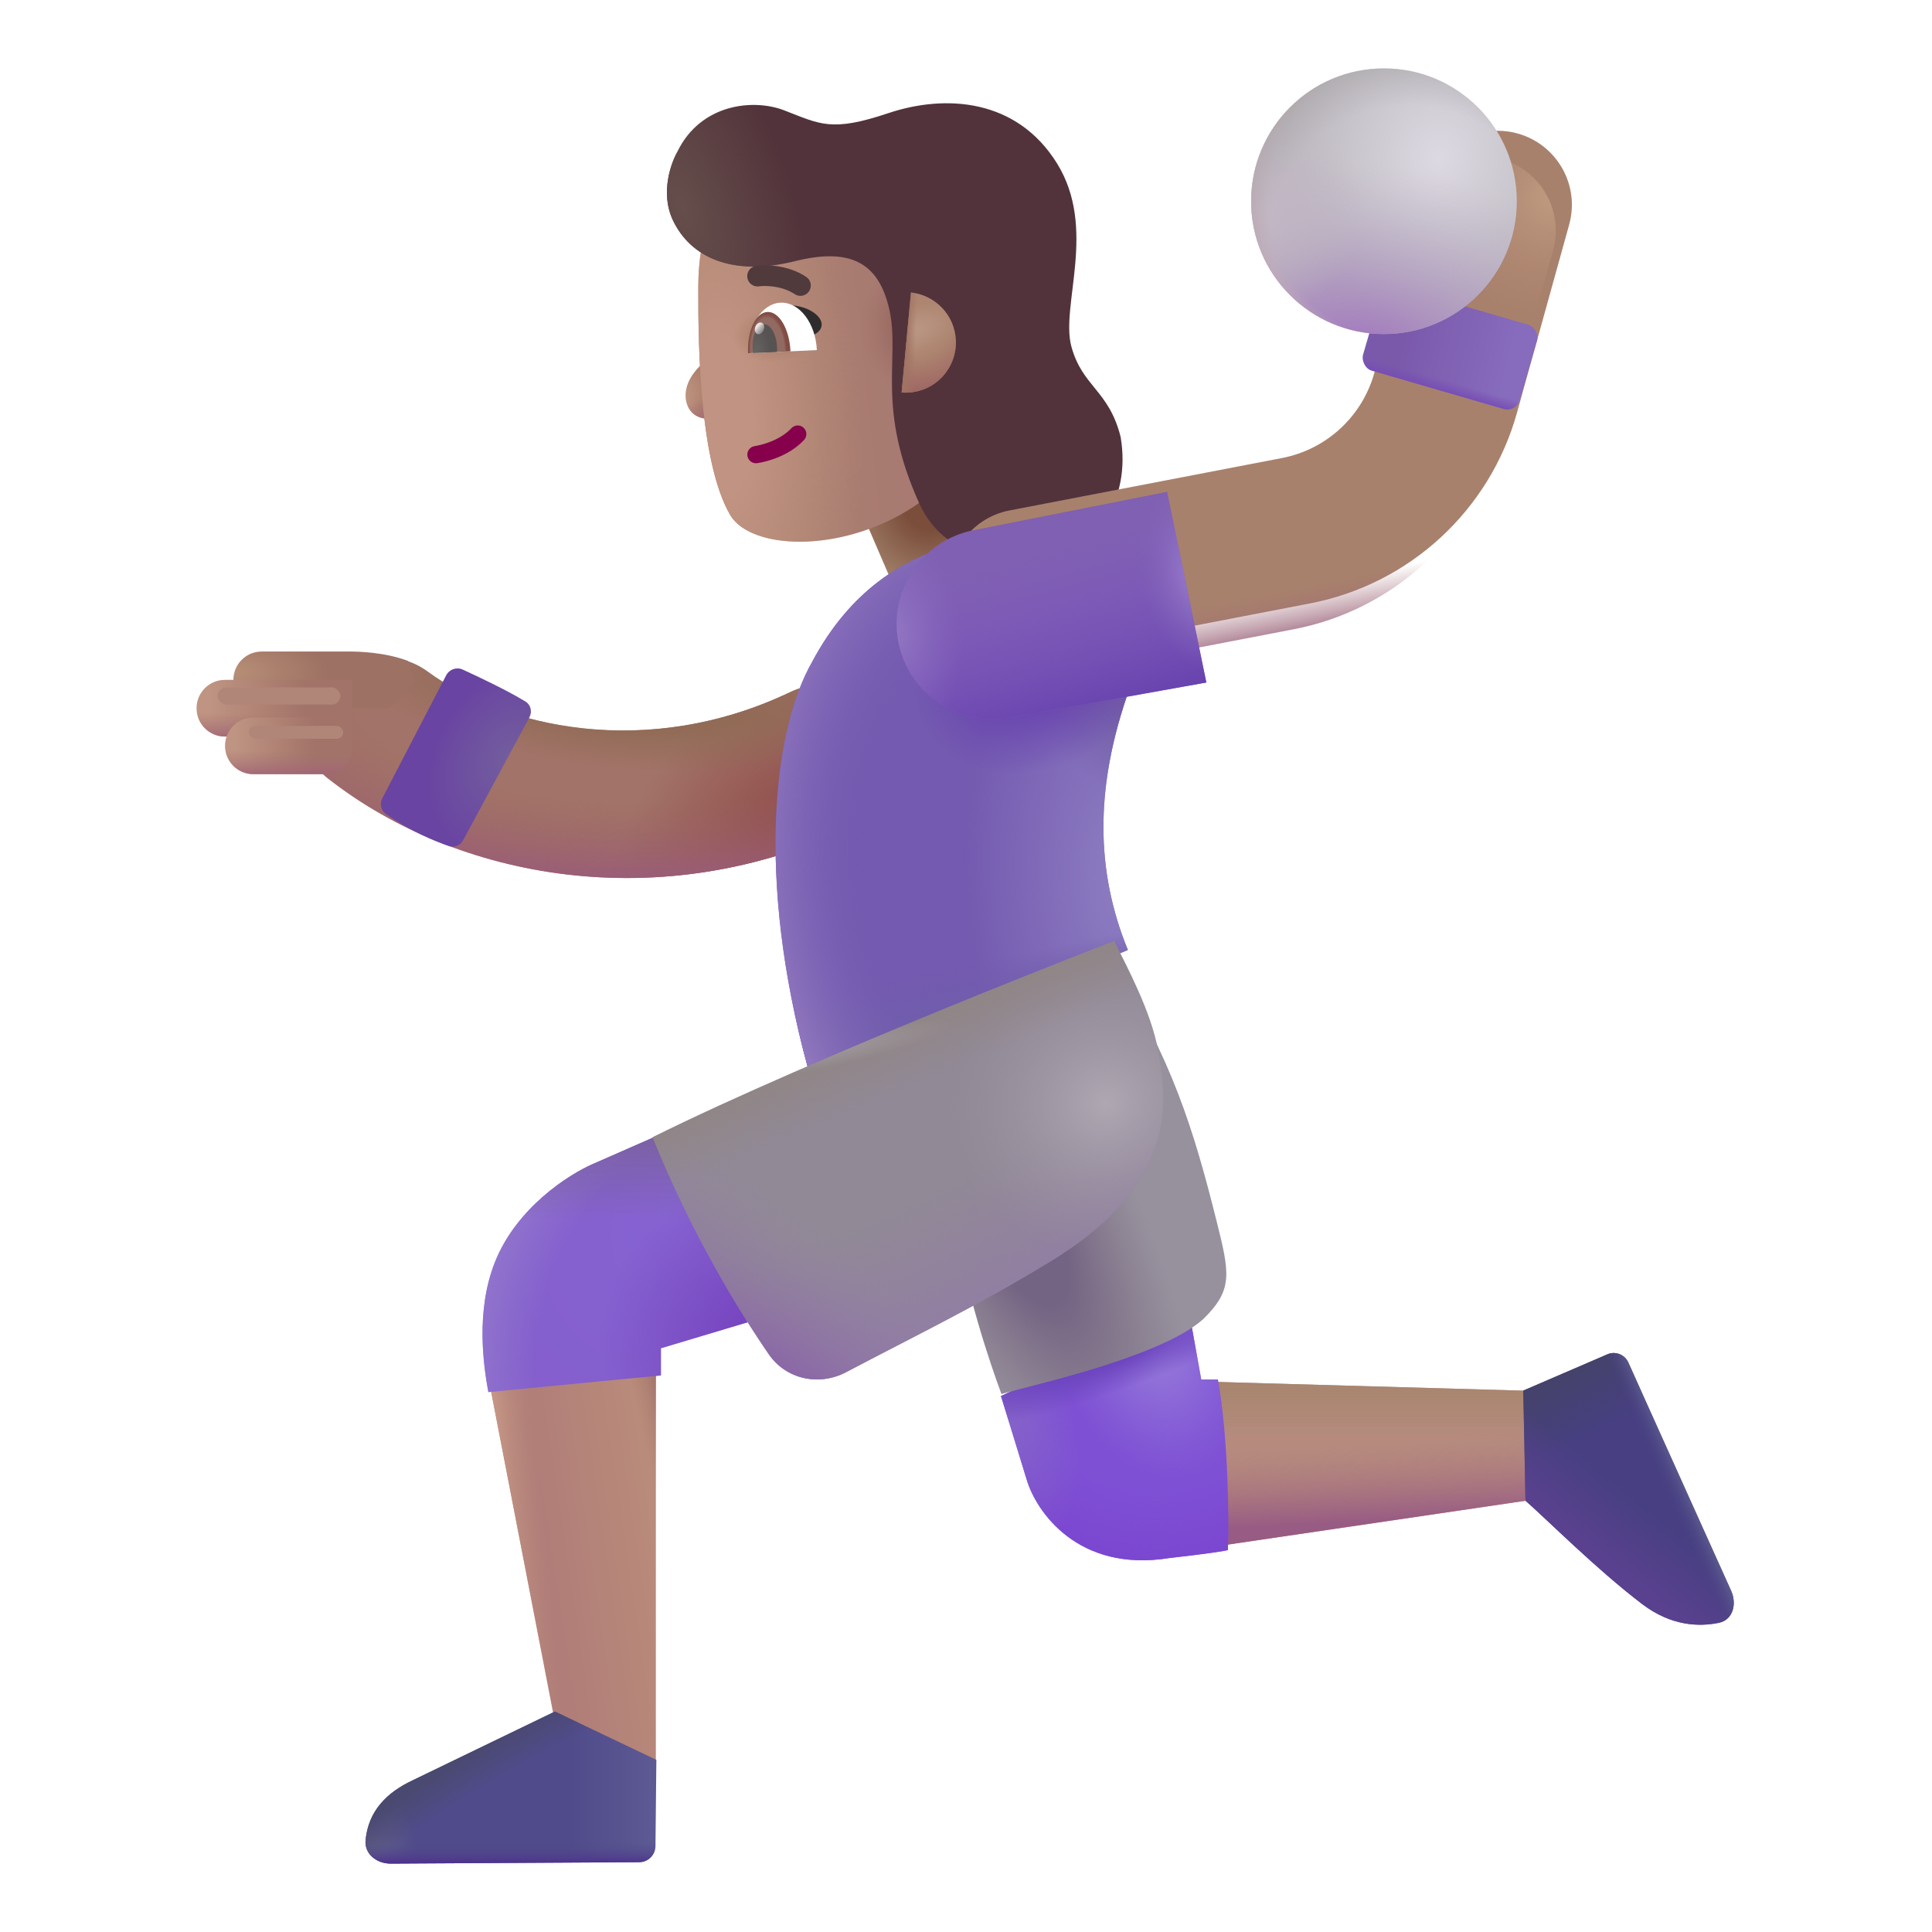 <svg viewBox="1 1 30 30" xmlns="http://www.w3.org/2000/svg">
<path d="M9.614 27.725L8.614 22.545L11.184 22.069V28.428L9.614 27.725Z" fill="url(#paint0_linear_3987_23780)"/>
<path d="M9.614 27.725L8.614 22.545L11.184 22.069V28.428L9.614 27.725Z" fill="url(#paint1_linear_3987_23780)"/>
<path d="M9.614 27.725L8.614 22.545L11.184 22.069V28.428L9.614 27.725Z" fill="url(#paint2_linear_3987_23780)"/>
<path d="M24.747 24.295L19.973 24.998L19.645 22.452L24.86 22.6L24.747 24.295Z" fill="#B68B7E"/>
<path d="M24.747 24.295L19.973 24.998L19.645 22.452L24.86 22.6L24.747 24.295Z" fill="url(#paint3_linear_3987_23780)"/>
<path d="M24.747 24.295L19.973 24.998L19.645 22.452L24.86 22.6L24.747 24.295Z" fill="url(#paint4_linear_3987_23780)"/>
<path d="M16.942 23.975L16.544 22.678L19.45 21.295L19.653 22.42H19.911C20.073 23.32 20.083 24.561 20.067 25.069C20.026 25.082 19.766 25.125 19.153 25.194C17.741 25.419 17.091 24.475 16.942 23.975Z" fill="#7E50D4"/>
<path d="M16.942 23.975L16.544 22.678L19.45 21.295L19.653 22.42H19.911C20.073 23.32 20.083 24.561 20.067 25.069C20.026 25.082 19.766 25.125 19.153 25.194C17.741 25.419 17.091 24.475 16.942 23.975Z" fill="url(#paint5_radial_3987_23780)"/>
<path d="M16.942 23.975L16.544 22.678L19.45 21.295L19.653 22.42H19.911C20.073 23.32 20.083 24.561 20.067 25.069C20.026 25.082 19.766 25.125 19.153 25.194C17.741 25.419 17.091 24.475 16.942 23.975Z" fill="url(#paint6_radial_3987_23780)"/>
<path d="M16.942 23.975L16.544 22.678L19.45 21.295L19.653 22.42H19.911C20.073 23.32 20.083 24.561 20.067 25.069C20.026 25.082 19.766 25.125 19.153 25.194C17.741 25.419 17.091 24.475 16.942 23.975Z" fill="url(#paint7_radial_3987_23780)"/>
<path d="M16.942 23.975L16.544 22.678L19.45 21.295L19.653 22.42H19.911C20.073 23.32 20.083 24.561 20.067 25.069C20.026 25.082 19.766 25.125 19.153 25.194C17.741 25.419 17.091 24.475 16.942 23.975Z" fill="url(#paint8_radial_3987_23780)"/>
<path d="M10.2 19.077L11.216 18.631L12.825 21.467L11.263 21.936V22.358L8.583 22.616C8.51 22.217 8.382 21.364 8.685 20.6C9.02 19.752 9.833 19.238 10.2 19.077Z" fill="url(#paint9_radial_3987_23780)"/>
<path d="M10.2 19.077L11.216 18.631L12.825 21.467L11.263 21.936V22.358L8.583 22.616C8.51 22.217 8.382 21.364 8.685 20.6C9.02 19.752 9.833 19.238 10.2 19.077Z" fill="url(#paint10_radial_3987_23780)"/>
<path d="M10.2 19.077L11.216 18.631L12.825 21.467L11.263 21.936V22.358L8.583 22.616C8.51 22.217 8.382 21.364 8.685 20.6C9.02 19.752 9.833 19.238 10.2 19.077Z" fill="url(#paint11_radial_3987_23780)"/>
<path d="M10.2 19.077L11.216 18.631L12.825 21.467L11.263 21.936V22.358L8.583 22.616C8.51 22.217 8.382 21.364 8.685 20.6C9.02 19.752 9.833 19.238 10.2 19.077Z" fill="url(#paint12_linear_3987_23780)"/>
<g filter="url(#filter0_i_3987_23780)">
<path d="M16.55 22.745C16.55 22.745 16.086 21.514 15.91 20.47C15.734 19.426 18.246 16.033 18.246 16.033C19.197 17.523 19.542 18.668 19.887 20.045C20.096 20.878 20.151 21.125 19.683 21.584C19.046 22.152 17.193 22.566 16.55 22.745Z" fill="#97919E"/>
<path d="M16.55 22.745C16.55 22.745 16.086 21.514 15.91 20.47C15.734 19.426 18.246 16.033 18.246 16.033C19.197 17.523 19.542 18.668 19.887 20.045C20.096 20.878 20.151 21.125 19.683 21.584C19.046 22.152 17.193 22.566 16.55 22.745Z" fill="url(#paint13_radial_3987_23780)"/>
</g>
<path fill-rule="evenodd" clip-rule="evenodd" d="M6.035 11.676C6.41 11.164 7.13 11.053 7.642 11.429C8.82 12.293 11.047 12.811 13.274 11.745C13.847 11.471 14.534 11.713 14.808 12.286C15.082 12.859 14.84 13.546 14.267 13.82C11.235 15.271 8.079 14.624 6.13 13.117C5.618 12.742 5.659 12.188 6.035 11.676Z" fill="#A27368"/>
<path fill-rule="evenodd" clip-rule="evenodd" d="M6.035 11.676C6.41 11.164 7.13 11.053 7.642 11.429C8.82 12.293 11.047 12.811 13.274 11.745C13.847 11.471 14.534 11.713 14.808 12.286C15.082 12.859 14.84 13.546 14.267 13.82C11.235 15.271 8.079 14.624 6.13 13.117C5.618 12.742 5.659 12.188 6.035 11.676Z" fill="url(#paint14_radial_3987_23780)"/>
<path fill-rule="evenodd" clip-rule="evenodd" d="M6.035 11.676C6.41 11.164 7.13 11.053 7.642 11.429C8.82 12.293 11.047 12.811 13.274 11.745C13.847 11.471 14.534 11.713 14.808 12.286C15.082 12.859 14.84 13.546 14.267 13.82C11.235 15.271 8.079 14.624 6.13 13.117C5.618 12.742 5.659 12.188 6.035 11.676Z" fill="url(#paint15_radial_3987_23780)"/>
<path fill-rule="evenodd" clip-rule="evenodd" d="M6.035 11.676C6.41 11.164 7.13 11.053 7.642 11.429C8.82 12.293 11.047 12.811 13.274 11.745C13.847 11.471 14.534 11.713 14.808 12.286C15.082 12.859 14.84 13.546 14.267 13.82C11.235 15.271 8.079 14.624 6.13 13.117C5.618 12.742 5.659 12.188 6.035 11.676Z" fill="url(#paint16_radial_3987_23780)"/>
<rect x="13.976" y="8.014" width="2.217" height="3.3" transform="rotate(-23.31 13.976 8.014)" fill="url(#paint17_radial_3987_23780)"/>
<path d="M11.85 6.702C12.01 6.537 12.086 6.299 12.104 6.2L12.297 6.191L12.352 7.397C12.128 7.554 11.798 7.546 11.69 7.331C11.597 7.146 11.649 6.909 11.85 6.702Z" fill="url(#paint18_radial_3987_23780)"/>
<path d="M11.85 6.702C12.01 6.537 12.086 6.299 12.104 6.2L12.297 6.191L12.352 7.397C12.128 7.554 11.798 7.546 11.69 7.331C11.597 7.146 11.649 6.909 11.85 6.702Z" fill="url(#paint19_radial_3987_23780)"/>
<g filter="url(#filter1_i_3987_23780)">
<path d="M12.043 5.658C12.045 4.798 12.305 4.371 12.43 4.244L16.431 4.061L16.653 7.45C15.828 9.767 12.996 9.994 12.535 9.191C12.074 8.387 12.04 6.655 12.043 5.658Z" fill="url(#paint20_linear_3987_23780)"/>
<path d="M12.043 5.658C12.045 4.798 12.305 4.371 12.43 4.244L16.431 4.061L16.653 7.45C15.828 9.767 12.996 9.994 12.535 9.191C12.074 8.387 12.04 6.655 12.043 5.658Z" fill="url(#paint21_radial_3987_23780)"/>
<path d="M12.043 5.658C12.045 4.798 12.305 4.371 12.43 4.244L16.431 4.061L16.653 7.45C15.828 9.767 12.996 9.994 12.535 9.191C12.074 8.387 12.04 6.655 12.043 5.658Z" fill="url(#paint22_radial_3987_23780)"/>
<path d="M12.043 5.658C12.045 4.798 12.305 4.371 12.43 4.244L16.431 4.061L16.653 7.45C15.828 9.767 12.996 9.994 12.535 9.191C12.074 8.387 12.04 6.655 12.043 5.658Z" fill="url(#paint23_radial_3987_23780)"/>
</g>
<g filter="url(#filter2_ii_3987_23780)">
<path d="M11.849 4.22C11.645 3.789 11.826 3.315 11.922 3.151C12.283 2.413 13.096 2.328 13.576 2.513C14.14 2.731 14.31 2.853 15.194 2.557C16.079 2.261 17.189 2.328 17.815 3.34C18.44 4.352 17.865 5.549 18.036 6.18C18.208 6.81 18.617 6.854 18.801 7.584C18.973 8.6 18.371 9.295 17.817 9.471C17.262 9.648 16.1 9.55 15.68 8.629C14.993 7.122 15.38 6.376 15.211 5.612C15.041 4.847 14.571 4.65 13.741 4.856C12.764 5.098 12.121 4.794 11.849 4.22Z" fill="#52333B"/>
<path d="M11.849 4.22C11.645 3.789 11.826 3.315 11.922 3.151C12.283 2.413 13.096 2.328 13.576 2.513C14.14 2.731 14.31 2.853 15.194 2.557C16.079 2.261 17.189 2.328 17.815 3.34C18.44 4.352 17.865 5.549 18.036 6.18C18.208 6.81 18.617 6.854 18.801 7.584C18.973 8.6 18.371 9.295 17.817 9.471C17.262 9.648 16.1 9.55 15.68 8.629C14.993 7.122 15.38 6.376 15.211 5.612C15.041 4.847 14.571 4.65 13.741 4.856C12.764 5.098 12.121 4.794 11.849 4.22Z" fill="url(#paint24_radial_3987_23780)"/>
</g>
<path d="M15.001 7.095L15.145 5.542C15.522 5.581 15.825 5.891 15.843 6.282C15.862 6.712 15.529 7.077 15.099 7.096C15.066 7.098 15.033 7.097 15.001 7.095Z" fill="url(#paint25_radial_3987_23780)"/>
<path d="M15.001 7.095L15.145 5.542C15.522 5.581 15.825 5.891 15.843 6.282C15.862 6.712 15.529 7.077 15.099 7.096C15.066 7.098 15.033 7.097 15.001 7.095Z" fill="url(#paint26_radial_3987_23780)"/>
<path d="M15.001 7.095L15.145 5.542C15.522 5.581 15.825 5.891 15.843 6.282C15.862 6.712 15.529 7.077 15.099 7.096C15.066 7.098 15.033 7.097 15.001 7.095Z" fill="url(#paint27_linear_3987_23780)"/>
<path d="M13.678 5.888C13.53 5.753 13.295 5.732 13.196 5.738L13.544 6.223C13.701 6.207 13.861 6.055 13.678 5.888Z" fill="#2F2C2D"/>
<path fill-rule="evenodd" clip-rule="evenodd" d="M13.478 7.642C13.532 7.693 13.536 7.777 13.485 7.832C13.241 8.094 12.875 8.175 12.758 8.192C12.685 8.203 12.617 8.152 12.606 8.079C12.595 8.006 12.645 7.938 12.719 7.927C12.818 7.912 13.108 7.843 13.289 7.649C13.339 7.595 13.424 7.592 13.478 7.642Z" fill="#86004C"/>
<g filter="url(#filter3_i_3987_23780)">
<path fill-rule="evenodd" clip-rule="evenodd" d="M13.124 5.352C13.015 5.336 12.926 5.34 12.891 5.346C12.803 5.361 12.72 5.302 12.705 5.215C12.69 5.127 12.749 5.044 12.836 5.029C12.912 5.016 13.036 5.013 13.173 5.034C13.31 5.055 13.474 5.102 13.619 5.2C13.693 5.249 13.712 5.349 13.663 5.423C13.613 5.497 13.513 5.517 13.44 5.467C13.346 5.404 13.232 5.369 13.124 5.352Z" fill="#513A3C"/>
</g>
<path d="M12.625 6.485L13.684 6.436C13.665 6.017 13.412 5.687 13.12 5.7C12.827 5.714 12.606 6.065 12.625 6.485Z" fill="white"/>
<path d="M13.274 6.455L13.274 6.451C13.258 6.107 13.098 5.836 12.917 5.844C12.735 5.852 12.601 6.137 12.616 6.481L12.616 6.485L13.274 6.455Z" fill="url(#paint28_radial_3987_23780)"/>
<path d="M13.064 6.465C13.066 6.44 13.066 6.414 13.065 6.387C13.056 6.188 12.964 6.031 12.86 6.035C12.756 6.04 12.679 6.205 12.688 6.404C12.69 6.431 12.692 6.457 12.696 6.481L13.064 6.465Z" fill="url(#paint29_radial_3987_23780)"/>
<ellipse cx="12.794" cy="6.099" rx="0.069" ry="0.094" transform="rotate(22.002 12.794 6.099)" fill="url(#paint30_linear_3987_23780)"/>
<g filter="url(#filter4_i_3987_23780)">
<path d="M15.493 9.401L16.167 9.232C16.4 9.173 16.643 9.163 16.88 9.201L18.411 11.396C17.768 13.081 17.816 14.43 18.313 15.651L13.415 17.725C12.56 14.807 12.75 12.327 13.415 11.17C14.012 10.05 14.841 9.588 15.493 9.401Z" fill="#745AB0"/>
<path d="M15.493 9.401L16.167 9.232C16.4 9.173 16.643 9.163 16.88 9.201L18.411 11.396C17.768 13.081 17.816 14.43 18.313 15.651L13.415 17.725C12.56 14.807 12.75 12.327 13.415 11.17C14.012 10.05 14.841 9.588 15.493 9.401Z" fill="url(#paint31_radial_3987_23780)"/>
<path d="M15.493 9.401L16.167 9.232C16.4 9.173 16.643 9.163 16.88 9.201L18.411 11.396C17.768 13.081 17.816 14.43 18.313 15.651L13.415 17.725C12.56 14.807 12.75 12.327 13.415 11.17C14.012 10.05 14.841 9.588 15.493 9.401Z" fill="url(#paint32_radial_3987_23780)"/>
<path d="M15.493 9.401L16.167 9.232C16.4 9.173 16.643 9.163 16.88 9.201L18.411 11.396C17.768 13.081 17.816 14.43 18.313 15.651L13.415 17.725C12.56 14.807 12.75 12.327 13.415 11.17C14.012 10.05 14.841 9.588 15.493 9.401Z" fill="url(#paint33_linear_3987_23780)"/>
<path d="M15.493 9.401L16.167 9.232C16.4 9.173 16.643 9.163 16.88 9.201L18.411 11.396C17.768 13.081 17.816 14.43 18.313 15.651L13.415 17.725C12.56 14.807 12.75 12.327 13.415 11.17C14.012 10.05 14.841 9.588 15.493 9.401Z" fill="url(#paint34_radial_3987_23780)"/>
<path d="M15.493 9.401L16.167 9.232C16.4 9.173 16.643 9.163 16.88 9.201L18.411 11.396C17.768 13.081 17.816 14.43 18.313 15.651L13.415 17.725C12.56 14.807 12.75 12.327 13.415 11.17C14.012 10.05 14.841 9.588 15.493 9.401Z" fill="url(#paint35_radial_3987_23780)"/>
</g>
<path d="M7.403 28.647L9.617 27.576L11.192 28.327L11.178 29.667C11.176 29.804 11.064 29.915 10.927 29.916L7.072 29.938C6.851 29.94 6.654 29.789 6.677 29.569C6.723 29.116 7.01 28.832 7.403 28.647Z" fill="url(#paint36_linear_3987_23780)"/>
<path d="M7.403 28.647L9.617 27.576L11.192 28.327L11.178 29.667C11.176 29.804 11.064 29.915 10.927 29.916L7.072 29.938C6.851 29.94 6.654 29.789 6.677 29.569C6.723 29.116 7.01 28.832 7.403 28.647Z" fill="url(#paint37_radial_3987_23780)"/>
<path d="M7.403 28.647L9.617 27.576L11.192 28.327L11.178 29.667C11.176 29.804 11.064 29.915 10.927 29.916L7.072 29.938C6.851 29.94 6.654 29.789 6.677 29.569C6.723 29.116 7.01 28.832 7.403 28.647Z" fill="url(#paint38_linear_3987_23780)"/>
<path d="M7.403 28.647L9.617 27.576L11.192 28.327L11.178 29.667C11.176 29.804 11.064 29.915 10.927 29.916L7.072 29.938C6.851 29.94 6.654 29.789 6.677 29.569C6.723 29.116 7.01 28.832 7.403 28.647Z" fill="url(#paint39_radial_3987_23780)"/>
<path d="M25.947 22.035L24.653 22.593L24.688 24.303C25.018 24.592 25.792 25.369 26.496 25.905C26.955 26.255 27.39 26.26 27.688 26.2C27.914 26.155 27.975 25.899 27.876 25.691L26.282 22.152C26.222 22.027 26.072 21.974 25.947 22.035Z" fill="#473F82"/>
<path d="M25.947 22.035L24.653 22.593L24.688 24.303C25.018 24.592 25.792 25.369 26.496 25.905C26.955 26.255 27.39 26.26 27.688 26.2C27.914 26.155 27.975 25.899 27.876 25.691L26.282 22.152C26.222 22.027 26.072 21.974 25.947 22.035Z" fill="url(#paint40_linear_3987_23780)"/>
<path d="M25.947 22.035L24.653 22.593L24.688 24.303C25.018 24.592 25.792 25.369 26.496 25.905C26.955 26.255 27.39 26.26 27.688 26.2C27.914 26.155 27.975 25.899 27.876 25.691L26.282 22.152C26.222 22.027 26.072 21.974 25.947 22.035Z" fill="url(#paint41_linear_3987_23780)"/>
<path d="M25.947 22.035L24.653 22.593L24.688 24.303C25.018 24.592 25.792 25.369 26.496 25.905C26.955 26.255 27.39 26.26 27.688 26.2C27.914 26.155 27.975 25.899 27.876 25.691L26.282 22.152C26.222 22.027 26.072 21.974 25.947 22.035Z" fill="url(#paint42_linear_3987_23780)"/>
<path d="M18.299 15.613C18.299 15.613 13.668 17.4 11.135 18.659C11.737 20.162 12.469 21.346 12.939 22.03C13.207 22.419 13.719 22.527 14.137 22.307C15.223 21.735 16.182 21.276 17.32 20.581C19.36 19.337 19.104 18.014 18.983 17.317C18.878 16.713 18.491 15.995 18.299 15.613Z" fill="#918996"/>
<path d="M18.299 15.613C18.299 15.613 13.668 17.4 11.135 18.659C11.737 20.162 12.469 21.346 12.939 22.03C13.207 22.419 13.719 22.527 14.137 22.307C15.223 21.735 16.182 21.276 17.32 20.581C19.36 19.337 19.104 18.014 18.983 17.317C18.878 16.713 18.491 15.995 18.299 15.613Z" fill="url(#paint43_radial_3987_23780)"/>
<path d="M18.299 15.613C18.299 15.613 13.668 17.4 11.135 18.659C11.737 20.162 12.469 21.346 12.939 22.03C13.207 22.419 13.719 22.527 14.137 22.307C15.223 21.735 16.182 21.276 17.32 20.581C19.36 19.337 19.104 18.014 18.983 17.317C18.878 16.713 18.491 15.995 18.299 15.613Z" fill="url(#paint44_radial_3987_23780)"/>
<path d="M18.299 15.613C18.299 15.613 13.668 17.4 11.135 18.659C11.737 20.162 12.469 21.346 12.939 22.03C13.207 22.419 13.719 22.527 14.137 22.307C15.223 21.735 16.182 21.276 17.32 20.581C19.36 19.337 19.104 18.014 18.983 17.317C18.878 16.713 18.491 15.995 18.299 15.613Z" fill="url(#paint45_radial_3987_23780)"/>
<path d="M18.299 15.613C18.299 15.613 13.668 17.4 11.135 18.659C11.737 20.162 12.469 21.346 12.939 22.03C13.207 22.419 13.719 22.527 14.137 22.307C15.223 21.735 16.182 21.276 17.32 20.581C19.36 19.337 19.104 18.014 18.983 17.317C18.878 16.713 18.491 15.995 18.299 15.613Z" fill="url(#paint46_linear_3987_23780)"/>
<path d="M18.299 15.613C18.299 15.613 13.668 17.4 11.135 18.659C11.737 20.162 12.469 21.346 12.939 22.03C13.207 22.419 13.719 22.527 14.137 22.307C15.223 21.735 16.182 21.276 17.32 20.581C19.36 19.337 19.104 18.014 18.983 17.317C18.878 16.713 18.491 15.995 18.299 15.613Z" fill="url(#paint47_radial_3987_23780)"/>
<g filter="url(#filter5_ii_3987_23780)">
<path fill-rule="evenodd" clip-rule="evenodd" d="M24.316 3.473C24.927 3.643 25.286 4.276 25.116 4.888L24.307 7.804C23.886 9.323 22.64 10.472 21.093 10.77L16.861 11.585C16.237 11.705 15.634 11.296 15.514 10.673C15.394 10.049 15.802 9.446 16.426 9.326L20.658 8.512C21.348 8.379 21.903 7.866 22.091 7.189L22.9 4.274C23.07 3.662 23.703 3.303 24.316 3.473Z" fill="#A8816C"/>
</g>
<path fill-rule="evenodd" clip-rule="evenodd" d="M24.316 3.473C24.927 3.643 25.286 4.276 25.116 4.888L24.307 7.804C23.886 9.323 22.64 10.472 21.093 10.77L16.861 11.585C16.237 11.705 15.634 11.296 15.514 10.673C15.394 10.049 15.802 9.446 16.426 9.326L20.658 8.512C21.348 8.379 21.903 7.866 22.091 7.189L22.9 4.274C23.07 3.662 23.703 3.303 24.316 3.473Z" fill="url(#paint48_linear_3987_23780)"/>
<path fill-rule="evenodd" clip-rule="evenodd" d="M24.316 3.473C24.927 3.643 25.286 4.276 25.116 4.888L24.307 7.804C23.886 9.323 22.64 10.472 21.093 10.77L16.861 11.585C16.237 11.705 15.634 11.296 15.514 10.673C15.394 10.049 15.802 9.446 16.426 9.326L20.658 8.512C21.348 8.379 21.903 7.866 22.091 7.189L22.9 4.274C23.07 3.662 23.703 3.303 24.316 3.473Z" fill="url(#paint49_radial_3987_23780)"/>
<path d="M19.732 11.598L19.123 8.636L16.117 9.233C15.324 9.39 14.804 10.153 14.946 10.948C15.09 11.754 15.861 12.291 16.667 12.147L19.732 11.598Z" fill="#8060B2"/>
<path d="M19.732 11.598L19.123 8.636L16.117 9.233C15.324 9.39 14.804 10.153 14.946 10.948C15.09 11.754 15.861 12.291 16.667 12.147L19.732 11.598Z" fill="url(#paint50_linear_3987_23780)"/>
<path d="M19.732 11.598L19.123 8.636L16.117 9.233C15.324 9.39 14.804 10.153 14.946 10.948C15.09 11.754 15.861 12.291 16.667 12.147L19.732 11.598Z" fill="url(#paint51_radial_3987_23780)"/>
<path d="M19.732 11.598L19.123 8.636L16.117 9.233C15.324 9.39 14.804 10.153 14.946 10.948C15.09 11.754 15.861 12.291 16.667 12.147L19.732 11.598Z" fill="url(#paint52_radial_3987_23780)"/>
<rect x="22.49" y="5.391" width="2.533" height="1.362" rx="0.2" transform="rotate(16.211 22.49 5.391)" fill="url(#paint53_linear_3987_23780)"/>
<rect x="22.49" y="5.391" width="2.533" height="1.362" rx="0.2" transform="rotate(16.211 22.49 5.391)" fill="url(#paint54_linear_3987_23780)"/>
<path d="M4.624 11.557C4.624 11.314 4.821 11.117 5.064 11.117H6.437C6.55 11.117 6.977 11.125 7.337 11.264L7.446 11.604L7.043 11.997H5.064C4.821 11.997 4.624 11.8 4.624 11.557Z" fill="url(#paint55_radial_3987_23780)"/>
<path d="M4.052 11.997C4.052 11.754 4.249 11.557 4.492 11.557H6.471V12.437H4.492C4.249 12.437 4.052 12.24 4.052 11.997Z" fill="url(#paint56_linear_3987_23780)"/>
<path d="M4.052 11.997C4.052 11.754 4.249 11.557 4.492 11.557H6.471V12.437H4.492C4.249 12.437 4.052 12.24 4.052 11.997Z" fill="url(#paint57_linear_3987_23780)"/>
<path d="M4.494 12.581C4.494 12.338 4.691 12.141 4.934 12.141H6.471V12.621C6.471 12.842 6.291 13.021 6.071 13.021H4.934C4.691 13.021 4.494 12.824 4.494 12.581Z" fill="url(#paint58_linear_3987_23780)"/>
<path d="M4.494 12.581C4.494 12.338 4.691 12.141 4.934 12.141H6.471V12.621C6.471 12.842 6.291 13.021 6.071 13.021H4.934C4.691 13.021 4.494 12.824 4.494 12.581Z" fill="url(#paint59_linear_3987_23780)"/>
<g filter="url(#filter6_i_3987_23780)">
<path d="M7.828 11.587C7.877 11.493 7.989 11.453 8.085 11.497C8.329 11.609 8.78 11.822 9.059 11.993C9.144 12.045 9.167 12.153 9.12 12.24L8.092 14.146C8.049 14.227 7.956 14.267 7.869 14.237C7.665 14.167 7.282 14.014 6.894 13.742C6.815 13.687 6.792 13.581 6.837 13.495L7.828 11.587Z" fill="url(#paint60_radial_3987_23780)"/>
</g>
<path d="M24.553 4.125C24.553 5.264 23.629 6.187 22.49 6.187C21.351 6.187 20.428 5.264 20.428 4.125C20.428 2.985 21.351 2.062 22.49 2.062C23.629 2.062 24.553 2.985 24.553 4.125Z" fill="url(#paint61_radial_3987_23780)"/>
<path d="M24.553 4.125C24.553 5.264 23.629 6.187 22.49 6.187C21.351 6.187 20.428 5.264 20.428 4.125C20.428 2.985 21.351 2.062 22.49 2.062C23.629 2.062 24.553 2.985 24.553 4.125Z" fill="url(#paint62_radial_3987_23780)"/>
<path d="M24.553 4.125C24.553 5.264 23.629 6.187 22.49 6.187C21.351 6.187 20.428 5.264 20.428 4.125C20.428 2.985 21.351 2.062 22.49 2.062C23.629 2.062 24.553 2.985 24.553 4.125Z" fill="url(#paint63_radial_3987_23780)"/>
<path d="M24.553 4.125C24.553 5.264 23.629 6.187 22.49 6.187C21.351 6.187 20.428 5.264 20.428 4.125C20.428 2.985 21.351 2.062 22.49 2.062C23.629 2.062 24.553 2.985 24.553 4.125Z" fill="url(#paint64_radial_3987_23780)"/>
<path d="M24.553 4.125C24.553 5.264 23.629 6.187 22.49 6.187C21.351 6.187 20.428 5.264 20.428 4.125C20.428 2.985 21.351 2.062 22.49 2.062C23.629 2.062 24.553 2.985 24.553 4.125Z" fill="url(#paint65_radial_3987_23780)"/>
<g filter="url(#filter7_f_3987_23780)">
<rect x="4.864" y="12.272" width="1.465" height="0.199" rx="0.099" fill="#B08679"/>
</g>
<g filter="url(#filter8_f_3987_23780)">
<rect x="4.38" y="11.674" width="1.906" height="0.266" rx="0.133" fill="#B08679"/>
</g>
<defs>
<filter id="filter0_i_3987_23780" x="15.901" y="15.933" width="4.141" height="6.811" filterUnits="userSpaceOnUse" color-interpolation-filters="sRGB">
<feFlood flood-opacity="0" result="BackgroundImageFix"/>
<feBlend mode="normal" in="SourceGraphic" in2="BackgroundImageFix" result="shape"/>
<feColorMatrix in="SourceAlpha" type="matrix" values="0 0 0 0 0 0 0 0 0 0 0 0 0 0 0 0 0 0 127 0" result="hardAlpha"/>
<feOffset dy="-0.1"/>
<feGaussianBlur stdDeviation="0.25"/>
<feComposite in2="hardAlpha" operator="arithmetic" k2="-1" k3="1"/>
<feColorMatrix type="matrix" values="0 0 0 0 0.514 0 0 0 0 0.459 0 0 0 0 0.482 0 0 0 1 0"/>
<feBlend mode="normal" in2="shape" result="effect1_innerShadow_3987_23780"/>
</filter>
<filter id="filter1_i_3987_23780" x="11.843" y="3.862" width="4.81" height="5.75" filterUnits="userSpaceOnUse" color-interpolation-filters="sRGB">
<feFlood flood-opacity="0" result="BackgroundImageFix"/>
<feBlend mode="normal" in="SourceGraphic" in2="BackgroundImageFix" result="shape"/>
<feColorMatrix in="SourceAlpha" type="matrix" values="0 0 0 0 0 0 0 0 0 0 0 0 0 0 0 0 0 0 127 0" result="hardAlpha"/>
<feOffset dx="-0.2" dy="-0.2"/>
<feGaussianBlur stdDeviation="0.5"/>
<feComposite in2="hardAlpha" operator="arithmetic" k2="-1" k3="1"/>
<feColorMatrix type="matrix" values="0 0 0 0 0.545 0 0 0 0 0.329 0 0 0 0 0.431 0 0 0 1 0"/>
<feBlend mode="normal" in2="shape" result="effect1_innerShadow_3987_23780"/>
</filter>
<filter id="filter2_ii_3987_23780" x="11.356" y="2.203" width="7.475" height="7.74" filterUnits="userSpaceOnUse" color-interpolation-filters="sRGB">
<feFlood flood-opacity="0" result="BackgroundImageFix"/>
<feBlend mode="normal" in="SourceGraphic" in2="BackgroundImageFix" result="shape"/>
<feColorMatrix in="SourceAlpha" type="matrix" values="0 0 0 0 0 0 0 0 0 0 0 0 0 0 0 0 0 0 127 0" result="hardAlpha"/>
<feOffset dx="-0.4" dy="0.4"/>
<feGaussianBlur stdDeviation="0.3"/>
<feComposite in2="hardAlpha" operator="arithmetic" k2="-1" k3="1"/>
<feColorMatrix type="matrix" values="0 0 0 0 0.404 0 0 0 0 0.294 0 0 0 0 0.286 0 0 0 1 0"/>
<feBlend mode="normal" in2="shape" result="effect1_innerShadow_3987_23780"/>
<feColorMatrix in="SourceAlpha" type="matrix" values="0 0 0 0 0 0 0 0 0 0 0 0 0 0 0 0 0 0 127 0" result="hardAlpha"/>
<feOffset dy="-0.2"/>
<feGaussianBlur stdDeviation="0.25"/>
<feComposite in2="hardAlpha" operator="arithmetic" k2="-1" k3="1"/>
<feColorMatrix type="matrix" values="0 0 0 0 0.29 0 0 0 0 0.173 0 0 0 0 0.212 0 0 0 1 0"/>
<feBlend mode="normal" in2="effect1_innerShadow_3987_23780" result="effect2_innerShadow_3987_23780"/>
</filter>
<filter id="filter3_i_3987_23780" x="12.603" y="5.019" width="1.088" height="0.576" filterUnits="userSpaceOnUse" color-interpolation-filters="sRGB">
<feFlood flood-opacity="0" result="BackgroundImageFix"/>
<feBlend mode="normal" in="SourceGraphic" in2="BackgroundImageFix" result="shape"/>
<feColorMatrix in="SourceAlpha" type="matrix" values="0 0 0 0 0 0 0 0 0 0 0 0 0 0 0 0 0 0 127 0" result="hardAlpha"/>
<feOffset dx="-0.1" dy="0.1"/>
<feGaussianBlur stdDeviation="0.1"/>
<feComposite in2="hardAlpha" operator="arithmetic" k2="-1" k3="1"/>
<feColorMatrix type="matrix" values="0 0 0 0 0.259 0 0 0 0 0.169 0 0 0 0 0.161 0 0 0 1 0"/>
<feBlend mode="normal" in2="shape" result="effect1_innerShadow_3987_23780"/>
</filter>
<filter id="filter4_i_3987_23780" x="12.843" y="9.178" width="5.768" height="8.646" filterUnits="userSpaceOnUse" color-interpolation-filters="sRGB">
<feFlood flood-opacity="0" result="BackgroundImageFix"/>
<feBlend mode="normal" in="SourceGraphic" in2="BackgroundImageFix" result="shape"/>
<feColorMatrix in="SourceAlpha" type="matrix" values="0 0 0 0 0 0 0 0 0 0 0 0 0 0 0 0 0 0 127 0" result="hardAlpha"/>
<feOffset dx="0.2" dy="0.1"/>
<feGaussianBlur stdDeviation="0.25"/>
<feComposite in2="hardAlpha" operator="arithmetic" k2="-1" k3="1"/>
<feColorMatrix type="matrix" values="0 0 0 0 0.455 0 0 0 0 0.353 0 0 0 0 0.69 0 0 0 1 0"/>
<feBlend mode="normal" in2="shape" result="effect1_innerShadow_3987_23780"/>
</filter>
<filter id="filter5_ii_3987_23780" x="15.493" y="2.931" width="9.915" height="8.775" filterUnits="userSpaceOnUse" color-interpolation-filters="sRGB">
<feFlood flood-opacity="0" result="BackgroundImageFix"/>
<feBlend mode="normal" in="SourceGraphic" in2="BackgroundImageFix" result="shape"/>
<feColorMatrix in="SourceAlpha" type="matrix" values="0 0 0 0 0 0 0 0 0 0 0 0 0 0 0 0 0 0 127 0" result="hardAlpha"/>
<feOffset dx="0.25" dy="-0.5"/>
<feGaussianBlur stdDeviation="0.5"/>
<feComposite in2="hardAlpha" operator="arithmetic" k2="-1" k3="1"/>
<feColorMatrix type="matrix" values="0 0 0 0 0.576 0 0 0 0 0.349 0 0 0 0 0.467 0 0 0 1 0"/>
<feBlend mode="normal" in2="shape" result="effect1_innerShadow_3987_23780"/>
<feColorMatrix in="SourceAlpha" type="matrix" values="0 0 0 0 0 0 0 0 0 0 0 0 0 0 0 0 0 0 127 0" result="hardAlpha"/>
<feOffset dy="0.1"/>
<feGaussianBlur stdDeviation="0.15"/>
<feComposite in2="hardAlpha" operator="arithmetic" k2="-1" k3="1"/>
<feColorMatrix type="matrix" values="0 0 0 0 0.557 0 0 0 0 0.435 0 0 0 0 0.357 0 0 0 1 0"/>
<feBlend mode="normal" in2="effect1_innerShadow_3987_23780" result="effect2_innerShadow_3987_23780"/>
</filter>
<filter id="filter6_i_3987_23780" x="6.814" y="11.38" width="2.43" height="2.868" filterUnits="userSpaceOnUse" color-interpolation-filters="sRGB">
<feFlood flood-opacity="0" result="BackgroundImageFix"/>
<feBlend mode="normal" in="SourceGraphic" in2="BackgroundImageFix" result="shape"/>
<feColorMatrix in="SourceAlpha" type="matrix" values="0 0 0 0 0 0 0 0 0 0 0 0 0 0 0 0 0 0 127 0" result="hardAlpha"/>
<feOffset dx="0.1" dy="-0.1"/>
<feGaussianBlur stdDeviation="0.15"/>
<feComposite in2="hardAlpha" operator="arithmetic" k2="-1" k3="1"/>
<feColorMatrix type="matrix" values="0 0 0 0 0.396 0 0 0 0 0.314 0 0 0 0 0.553 0 0 0 1 0"/>
<feBlend mode="normal" in2="shape" result="effect1_innerShadow_3987_23780"/>
</filter>
<filter id="filter7_f_3987_23780" x="4.564" y="11.972" width="2.065" height="0.799" filterUnits="userSpaceOnUse" color-interpolation-filters="sRGB">
<feFlood flood-opacity="0" result="BackgroundImageFix"/>
<feBlend mode="normal" in="SourceGraphic" in2="BackgroundImageFix" result="shape"/>
<feGaussianBlur stdDeviation="0.15" result="effect1_foregroundBlur_3987_23780"/>
</filter>
<filter id="filter8_f_3987_23780" x="4.08" y="11.374" width="2.506" height="0.866" filterUnits="userSpaceOnUse" color-interpolation-filters="sRGB">
<feFlood flood-opacity="0" result="BackgroundImageFix"/>
<feBlend mode="normal" in="SourceGraphic" in2="BackgroundImageFix" result="shape"/>
<feGaussianBlur stdDeviation="0.15" result="effect1_foregroundBlur_3987_23780"/>
</filter>
<linearGradient id="paint0_linear_3987_23780" x1="11.364" y1="26.108" x2="9.677" y2="26.358" gradientUnits="userSpaceOnUse">
<stop stop-color="#B98B7A"/>
<stop offset="1" stop-color="#B07D78"/>
</linearGradient>
<linearGradient id="paint1_linear_3987_23780" x1="8.817" y1="24.42" x2="9.536" y2="24.358" gradientUnits="userSpaceOnUse">
<stop stop-color="#C59685"/>
<stop offset="1" stop-color="#AF7F77" stop-opacity="0"/>
</linearGradient>
<linearGradient id="paint2_linear_3987_23780" x1="11.286" y1="22.709" x2="10.856" y2="22.811" gradientUnits="userSpaceOnUse">
<stop stop-color="#A1736A"/>
<stop offset="1" stop-color="#AF8175" stop-opacity="0"/>
</linearGradient>
<linearGradient id="paint3_linear_3987_23780" x1="22.817" y1="24.6" x2="22.759" y2="23.377" gradientUnits="userSpaceOnUse">
<stop stop-color="#985B84"/>
<stop offset="1" stop-color="#AC787C" stop-opacity="0"/>
</linearGradient>
<linearGradient id="paint4_linear_3987_23780" x1="22.196" y1="22.452" x2="22.196" y2="23.361" gradientUnits="userSpaceOnUse">
<stop stop-color="#A7856E"/>
<stop offset="1" stop-color="#A7856E" stop-opacity="0"/>
</linearGradient>
<radialGradient id="paint5_radial_3987_23780" cx="0" cy="0" r="1" gradientUnits="userSpaceOnUse" gradientTransform="translate(18.927 21.795) rotate(73.906) scale(2.232 1.561)">
<stop offset="0.146" stop-color="#9579D9"/>
<stop offset="1" stop-color="#8D6BDA" stop-opacity="0"/>
</radialGradient>
<radialGradient id="paint6_radial_3987_23780" cx="0" cy="0" r="1" gradientUnits="userSpaceOnUse" gradientTransform="translate(18.88 22.28) rotate(100.972) scale(3.003 3.327)">
<stop offset="0.625" stop-color="#7B46D0" stop-opacity="0"/>
<stop offset="1" stop-color="#7B46D0"/>
</radialGradient>
<radialGradient id="paint7_radial_3987_23780" cx="0" cy="0" r="1" gradientUnits="userSpaceOnUse" gradientTransform="translate(16.338 22.544) rotate(72.123) scale(2.628 1.214)">
<stop stop-color="#886AC6"/>
<stop offset="1" stop-color="#886AC6" stop-opacity="0"/>
</radialGradient>
<radialGradient id="paint8_radial_3987_23780" cx="0" cy="0" r="1" gradientUnits="userSpaceOnUse" gradientTransform="translate(18.014 22.158) rotate(71.565) scale(0.544 3.1)">
<stop offset="0.241" stop-color="#6E46C0"/>
<stop offset="1" stop-color="#6E46C0" stop-opacity="0"/>
</radialGradient>
<radialGradient id="paint9_radial_3987_23780" cx="0" cy="0" r="1" gradientUnits="userSpaceOnUse" gradientTransform="translate(12.825 19.514) rotate(149.404) scale(4.421 2.909)">
<stop offset="0.313" stop-color="#8663D2"/>
<stop offset="1" stop-color="#845FCD"/>
</radialGradient>
<radialGradient id="paint10_radial_3987_23780" cx="0" cy="0" r="1" gradientUnits="userSpaceOnUse" gradientTransform="translate(12.825 21.764) rotate(-134.88) scale(2.47 2.568)">
<stop offset="0.132" stop-color="#7745C0"/>
<stop offset="1" stop-color="#7745C0" stop-opacity="0"/>
</radialGradient>
<radialGradient id="paint11_radial_3987_23780" cx="0" cy="0" r="1" gradientUnits="userSpaceOnUse" gradientTransform="translate(12.114 21.795) rotate(-162.066) scale(3.806 4.873)">
<stop offset="0.713" stop-color="#9277CC" stop-opacity="0"/>
<stop offset="1" stop-color="#9277CC"/>
</radialGradient>
<linearGradient id="paint12_linear_3987_23780" x1="10.659" y1="18.631" x2="10.659" y2="19.952" gradientUnits="userSpaceOnUse">
<stop stop-color="#7B61A3"/>
<stop offset="1" stop-color="#7B61A3" stop-opacity="0"/>
</linearGradient>
<radialGradient id="paint13_radial_3987_23780" cx="0" cy="0" r="1" gradientUnits="userSpaceOnUse" gradientTransform="translate(16.614 19.782) rotate(62.835) scale(5.339 1.912)">
<stop offset="0.329" stop-color="#746484"/>
<stop offset="1" stop-color="#827483" stop-opacity="0"/>
</radialGradient>
<radialGradient id="paint14_radial_3987_23780" cx="0" cy="0" r="1" gradientUnits="userSpaceOnUse" gradientTransform="translate(13.552 14.139) rotate(-137.447) scale(2.588 3.674)">
<stop offset="0.243" stop-color="#92504D"/>
<stop offset="1" stop-color="#92504D" stop-opacity="0"/>
</radialGradient>
<radialGradient id="paint15_radial_3987_23780" cx="0" cy="0" r="1" gradientUnits="userSpaceOnUse" gradientTransform="translate(10.927 11.811) rotate(90.588) scale(3.047 8.207)">
<stop offset="0.543" stop-color="#9D6364" stop-opacity="0"/>
<stop offset="0.952" stop-color="#995B7A"/>
</radialGradient>
<radialGradient id="paint16_radial_3987_23780" cx="0" cy="0" r="1" gradientUnits="userSpaceOnUse" gradientTransform="translate(10.63 11.764) rotate(96.172) scale(1.163 4.151)">
<stop offset="0.411" stop-color="#906B55"/>
<stop offset="1" stop-color="#906B55" stop-opacity="0"/>
</radialGradient>
<radialGradient id="paint17_radial_3987_23780" cx="0" cy="0" r="1" gradientUnits="userSpaceOnUse" gradientTransform="translate(14.966 9.342) rotate(86.547) scale(1.975 1.852)">
<stop offset="0.198" stop-color="#7A4E3A"/>
<stop offset="0.75" stop-color="#A78770"/>
</radialGradient>
<radialGradient id="paint18_radial_3987_23780" cx="0" cy="0" r="1" gradientUnits="userSpaceOnUse" gradientTransform="translate(11.559 7.186) rotate(25.805) scale(0.582 0.821)">
<stop offset="0.101" stop-color="#BF9580"/>
<stop offset="0.684" stop-color="#AD7F6D"/>
</radialGradient>
<radialGradient id="paint19_radial_3987_23780" cx="0" cy="0" r="1" gradientUnits="userSpaceOnUse" gradientTransform="translate(12.009 7.506) rotate(-114.991) scale(0.338 0.508)">
<stop stop-color="#A66D75"/>
<stop offset="1" stop-color="#A66D75" stop-opacity="0"/>
</radialGradient>
<linearGradient id="paint20_linear_3987_23780" x1="15.152" y1="7.064" x2="12.092" y2="7.388" gradientUnits="userSpaceOnUse">
<stop stop-color="#A87A72"/>
<stop offset="1" stop-color="#AB826C"/>
</linearGradient>
<radialGradient id="paint21_radial_3987_23780" cx="0" cy="0" r="1" gradientUnits="userSpaceOnUse" gradientTransform="translate(15.451 6.253) rotate(-179.428) scale(0.907 1.106)">
<stop offset="0.156" stop-color="#916051"/>
<stop offset="1" stop-color="#9C6E67" stop-opacity="0"/>
</radialGradient>
<radialGradient id="paint22_radial_3987_23780" cx="0" cy="0" r="1" gradientUnits="userSpaceOnUse" gradientTransform="translate(12.404 7.668) rotate(-92.608) scale(5.567 2.163)">
<stop offset="0.219" stop-color="#C19382"/>
<stop offset="1" stop-color="#BD927E" stop-opacity="0"/>
</radialGradient>
<radialGradient id="paint23_radial_3987_23780" cx="0" cy="0" r="1" gradientUnits="userSpaceOnUse" gradientTransform="translate(13.236 6.404) rotate(87.392) scale(0.419 0.654)">
<stop offset="0.155" stop-color="#A67D65"/>
<stop offset="1" stop-color="#A67D65" stop-opacity="0"/>
</radialGradient>
<radialGradient id="paint24_radial_3987_23780" cx="0" cy="0" r="1" gradientUnits="userSpaceOnUse" gradientTransform="translate(11.993 4.009) rotate(-18.317) scale(1.711 3.667)">
<stop stop-color="#654E4B"/>
<stop offset="1" stop-color="#654E4B" stop-opacity="0"/>
</radialGradient>
<radialGradient id="paint25_radial_3987_23780" cx="0" cy="0" r="1" gradientUnits="userSpaceOnUse" gradientTransform="translate(15.121 6.151) rotate(-18.797) scale(0.812 0.396)">
<stop offset="0.17" stop-color="#BA9682"/>
<stop offset="1" stop-color="#AD8570"/>
</radialGradient>
<radialGradient id="paint26_radial_3987_23780" cx="0" cy="0" r="1" gradientUnits="userSpaceOnUse" gradientTransform="translate(15.14 5.827) rotate(76.549) scale(1.289 1.343)">
<stop offset="0.556" stop-color="#9E6563" stop-opacity="0"/>
<stop offset="1" stop-color="#9E6563"/>
</radialGradient>
<linearGradient id="paint27_linear_3987_23780" x1="15.066" y1="6.227" x2="15.226" y2="6.232" gradientUnits="userSpaceOnUse">
<stop stop-color="#A17363"/>
<stop offset="1" stop-color="#A17363" stop-opacity="0"/>
</linearGradient>
<radialGradient id="paint28_radial_3987_23780" cx="0" cy="0" r="1" gradientUnits="userSpaceOnUse" gradientTransform="translate(12.921 6.448) rotate(-2.608) scale(0.293 0.57)">
<stop offset="0.895" stop-color="#916A62"/>
<stop offset="1" stop-color="#824D44"/>
</radialGradient>
<radialGradient id="paint29_radial_3987_23780" cx="0" cy="0" r="1" gradientUnits="userSpaceOnUse" gradientTransform="translate(12.742 6.479) rotate(-2.608) scale(0.268 0.581)">
<stop stop-color="#666361"/>
<stop offset="0.812" stop-color="#565352"/>
</radialGradient>
<linearGradient id="paint30_linear_3987_23780" x1="12.718" y1="6.058" x2="12.918" y2="6.123" gradientUnits="userSpaceOnUse">
<stop stop-color="white"/>
<stop offset="1" stop-color="white" stop-opacity="0"/>
</linearGradient>
<radialGradient id="paint31_radial_3987_23780" cx="0" cy="0" r="1" gradientUnits="userSpaceOnUse" gradientTransform="translate(18.298 14.615) rotate(176.945) scale(2.511 5.077)">
<stop stop-color="#8E7EC2"/>
<stop offset="1" stop-color="#8E7EC2" stop-opacity="0"/>
</radialGradient>
<radialGradient id="paint32_radial_3987_23780" cx="0" cy="0" r="1" gradientUnits="userSpaceOnUse" gradientTransform="translate(18.592 11.536) rotate(128.721) scale(1.692 2.058)">
<stop offset="0.296" stop-color="#745FA7"/>
<stop offset="1" stop-color="#745FA7" stop-opacity="0"/>
</radialGradient>
<linearGradient id="paint33_linear_3987_23780" x1="15.451" y1="16.799" x2="15.28" y2="15.986" gradientUnits="userSpaceOnUse">
<stop offset="0.185" stop-color="#705DAC"/>
<stop offset="1" stop-color="#705DAC" stop-opacity="0"/>
</linearGradient>
<radialGradient id="paint34_radial_3987_23780" cx="0" cy="0" r="1" gradientUnits="userSpaceOnUse" gradientTransform="translate(16.911 11.233) rotate(-27.759) scale(2.013 1.587)">
<stop offset="0.175" stop-color="#643CAE"/>
<stop offset="1" stop-color="#643CAE" stop-opacity="0"/>
</radialGradient>
<radialGradient id="paint35_radial_3987_23780" cx="0" cy="0" r="1" gradientUnits="userSpaceOnUse" gradientTransform="translate(17.198 14.679) rotate(168.111) scale(4.552 6.326)">
<stop offset="0.635" stop-color="#755BB1" stop-opacity="0"/>
<stop offset="0.993" stop-color="#8F76BD"/>
</radialGradient>
<linearGradient id="paint36_linear_3987_23780" x1="9.864" y1="28.921" x2="11.395" y2="28.921" gradientUnits="userSpaceOnUse">
<stop stop-color="#504B8A"/>
<stop offset="1" stop-color="#5F5C95"/>
</linearGradient>
<radialGradient id="paint37_radial_3987_23780" cx="0" cy="0" r="1" gradientUnits="userSpaceOnUse" gradientTransform="translate(6.675 29.938) scale(0.799 1.527)">
<stop stop-color="#66638B"/>
<stop offset="1" stop-color="#66638B" stop-opacity="0"/>
</radialGradient>
<linearGradient id="paint38_linear_3987_23780" x1="9.427" y1="29.938" x2="9.427" y2="29.616" gradientUnits="userSpaceOnUse">
<stop stop-color="#4D318D"/>
<stop offset="1" stop-color="#514D8B" stop-opacity="0"/>
</linearGradient>
<radialGradient id="paint39_radial_3987_23780" cx="0" cy="0" r="1" gradientUnits="userSpaceOnUse" gradientTransform="translate(9.692 29.938) rotate(-120.376) scale(2.194 8.437)">
<stop offset="0.742" stop-color="#4A4970" stop-opacity="0"/>
<stop offset="1" stop-color="#4A4970"/>
</radialGradient>
<linearGradient id="paint40_linear_3987_23780" x1="25.352" y1="22.069" x2="25.949" y2="23.186" gradientUnits="userSpaceOnUse">
<stop offset="0.024" stop-color="#444367"/>
<stop offset="1" stop-color="#444367" stop-opacity="0"/>
</linearGradient>
<linearGradient id="paint41_linear_3987_23780" x1="25.602" y1="25.019" x2="26.296" y2="24.152" gradientUnits="userSpaceOnUse">
<stop stop-color="#5A418F"/>
<stop offset="1" stop-color="#5A418F" stop-opacity="0"/>
</linearGradient>
<linearGradient id="paint42_linear_3987_23780" x1="27.316" y1="24.153" x2="26.923" y2="24.327" gradientUnits="userSpaceOnUse">
<stop offset="0.213" stop-color="#5E5D8F"/>
<stop offset="1" stop-color="#484083" stop-opacity="0"/>
</linearGradient>
<radialGradient id="paint43_radial_3987_23780" cx="0" cy="0" r="1" gradientUnits="userSpaceOnUse" gradientTransform="translate(14.124 17.331) rotate(64.916) scale(4.602 17.515)">
<stop offset="0.554" stop-color="#917EA3" stop-opacity="0"/>
<stop offset="1" stop-color="#917EA3"/>
</radialGradient>
<radialGradient id="paint44_radial_3987_23780" cx="0" cy="0" r="1" gradientUnits="userSpaceOnUse" gradientTransform="translate(13.435 22.802) rotate(-51.544) scale(2.404 7.997)">
<stop stop-color="#885FA7"/>
<stop offset="1" stop-color="#9583A6" stop-opacity="0"/>
</radialGradient>
<radialGradient id="paint45_radial_3987_23780" cx="0" cy="0" r="1" gradientUnits="userSpaceOnUse" gradientTransform="translate(18.173 18.126) rotate(160.08) scale(2.464 2.343)">
<stop stop-color="#AFA8B2"/>
<stop offset="1" stop-color="#9B92A1" stop-opacity="0"/>
</radialGradient>
<linearGradient id="paint46_linear_3987_23780" x1="13.336" y1="17.398" x2="13.786" y2="18.466" gradientUnits="userSpaceOnUse">
<stop stop-color="#908582"/>
<stop offset="1" stop-color="#908582" stop-opacity="0"/>
</linearGradient>
<radialGradient id="paint47_radial_3987_23780" cx="0" cy="0" r="1" gradientUnits="userSpaceOnUse" gradientTransform="translate(13.704 17.342) rotate(-11.851) scale(2.111 0.265)">
<stop offset="0.207" stop-color="#9C959A"/>
<stop offset="1" stop-color="#9C959A" stop-opacity="0"/>
</radialGradient>
<linearGradient id="paint48_linear_3987_23780" x1="21.364" y1="11.03" x2="21.177" y2="10.092" gradientUnits="userSpaceOnUse">
<stop offset="0.076" stop-color="#935878"/>
<stop offset="1" stop-color="#A47277" stop-opacity="0"/>
</linearGradient>
<radialGradient id="paint49_radial_3987_23780" cx="0" cy="0" r="1" gradientUnits="userSpaceOnUse" gradientTransform="translate(25.158 4.03) rotate(136.224) scale(1.987 1.75)">
<stop stop-color="#C09B80"/>
<stop offset="1" stop-color="#B48A76" stop-opacity="0"/>
</radialGradient>
<linearGradient id="paint50_linear_3987_23780" x1="18.207" y1="12.178" x2="17.448" y2="9.468" gradientUnits="userSpaceOnUse">
<stop stop-color="#6540AC"/>
<stop offset="1" stop-color="#7E55C7" stop-opacity="0"/>
</linearGradient>
<radialGradient id="paint51_radial_3987_23780" cx="0" cy="0" r="1" gradientUnits="userSpaceOnUse" gradientTransform="translate(14.893 10.831) rotate(-5.803) scale(1.045 1.765)">
<stop stop-color="#9276C2"/>
<stop offset="1" stop-color="#8667C0" stop-opacity="0"/>
</radialGradient>
<radialGradient id="paint52_radial_3987_23780" cx="0" cy="0" r="1" gradientUnits="userSpaceOnUse" gradientTransform="translate(19.655 9.919) rotate(168.601) scale(0.971 1.518)">
<stop offset="0.164" stop-color="#967ACC"/>
<stop offset="1" stop-color="#8264B7" stop-opacity="0"/>
</radialGradient>
<linearGradient id="paint53_linear_3987_23780" x1="25.013" y1="6.218" x2="23.016" y2="6.288" gradientUnits="userSpaceOnUse">
<stop offset="0.149" stop-color="#876BBC"/>
<stop offset="1" stop-color="#7A59AB"/>
</linearGradient>
<linearGradient id="paint54_linear_3987_23780" x1="24.329" y1="6.762" x2="24.328" y2="6.575" gradientUnits="userSpaceOnUse">
<stop stop-color="#764DB5"/>
<stop offset="1" stop-color="#764DB5" stop-opacity="0"/>
</linearGradient>
<radialGradient id="paint55_radial_3987_23780" cx="0" cy="0" r="1" gradientUnits="userSpaceOnUse" gradientTransform="translate(4.423 11.436) scale(3.407 1.204)">
<stop stop-color="#BA9379"/>
<stop offset="0.498" stop-color="#9D7163"/>
</radialGradient>
<linearGradient id="paint56_linear_3987_23780" x1="4.236" y1="11.876" x2="6.799" y2="11.876" gradientUnits="userSpaceOnUse">
<stop stop-color="#BF9482"/>
<stop offset="0.588" stop-color="#A27368"/>
</linearGradient>
<linearGradient id="paint57_linear_3987_23780" x1="5.154" y1="12.509" x2="5.154" y2="12.064" gradientUnits="userSpaceOnUse">
<stop stop-color="#9F6177"/>
<stop offset="1" stop-color="#A77273" stop-opacity="0"/>
</linearGradient>
<linearGradient id="paint58_linear_3987_23780" x1="4.645" y1="12.46" x2="6.739" y2="12.46" gradientUnits="userSpaceOnUse">
<stop stop-color="#BF9482"/>
<stop offset="0.588" stop-color="#A27368"/>
</linearGradient>
<linearGradient id="paint59_linear_3987_23780" x1="5.395" y1="13.092" x2="5.395" y2="12.647" gradientUnits="userSpaceOnUse">
<stop stop-color="#9F6177"/>
<stop offset="1" stop-color="#A77273" stop-opacity="0"/>
</linearGradient>
<radialGradient id="paint60_radial_3987_23780" cx="0" cy="0" r="1" gradientUnits="userSpaceOnUse" gradientTransform="translate(8.795 12.863) rotate(-149.027) scale(1.157 1.603)">
<stop stop-color="#735D9D"/>
<stop offset="1" stop-color="#6944A2"/>
</radialGradient>
<radialGradient id="paint61_radial_3987_23780" cx="0" cy="0" r="1" gradientUnits="userSpaceOnUse" gradientTransform="translate(23.333 3.452) rotate(-167.229) scale(2.403 2.782)">
<stop stop-color="#DDD9E2"/>
<stop offset="1" stop-color="#BAB6BD"/>
</radialGradient>
<radialGradient id="paint62_radial_3987_23780" cx="0" cy="0" r="1" gradientUnits="userSpaceOnUse" gradientTransform="translate(22.114 6.452) rotate(-82.624) scale(2.93 5.105)">
<stop offset="0.114" stop-color="#A580BE"/>
<stop offset="1" stop-color="#B9B1C0" stop-opacity="0"/>
</radialGradient>
<radialGradient id="paint63_radial_3987_23780" cx="0" cy="0" r="1" gradientUnits="userSpaceOnUse" gradientTransform="translate(20.567 4.249) rotate(-4.368) scale(1.63 1.638)">
<stop stop-color="#C3B8C5"/>
<stop offset="1" stop-color="#C3B8C5" stop-opacity="0"/>
</radialGradient>
<radialGradient id="paint64_radial_3987_23780" cx="0" cy="0" r="1" gradientUnits="userSpaceOnUse" gradientTransform="translate(22.864 4.125) rotate(158.971) scale(2.61)">
<stop offset="0.83" stop-color="#C2AAB6" stop-opacity="0"/>
<stop offset="0.992" stop-color="#C2AAB6"/>
</radialGradient>
<radialGradient id="paint65_radial_3987_23780" cx="0" cy="0" r="1" gradientUnits="userSpaceOnUse" gradientTransform="translate(22.895 4.827) rotate(-124.144) scale(3.341)">
<stop offset="0.655" stop-color="#ADAAAD" stop-opacity="0"/>
<stop offset="1" stop-color="#A5A3A3"/>
</radialGradient>
</defs>
</svg>
